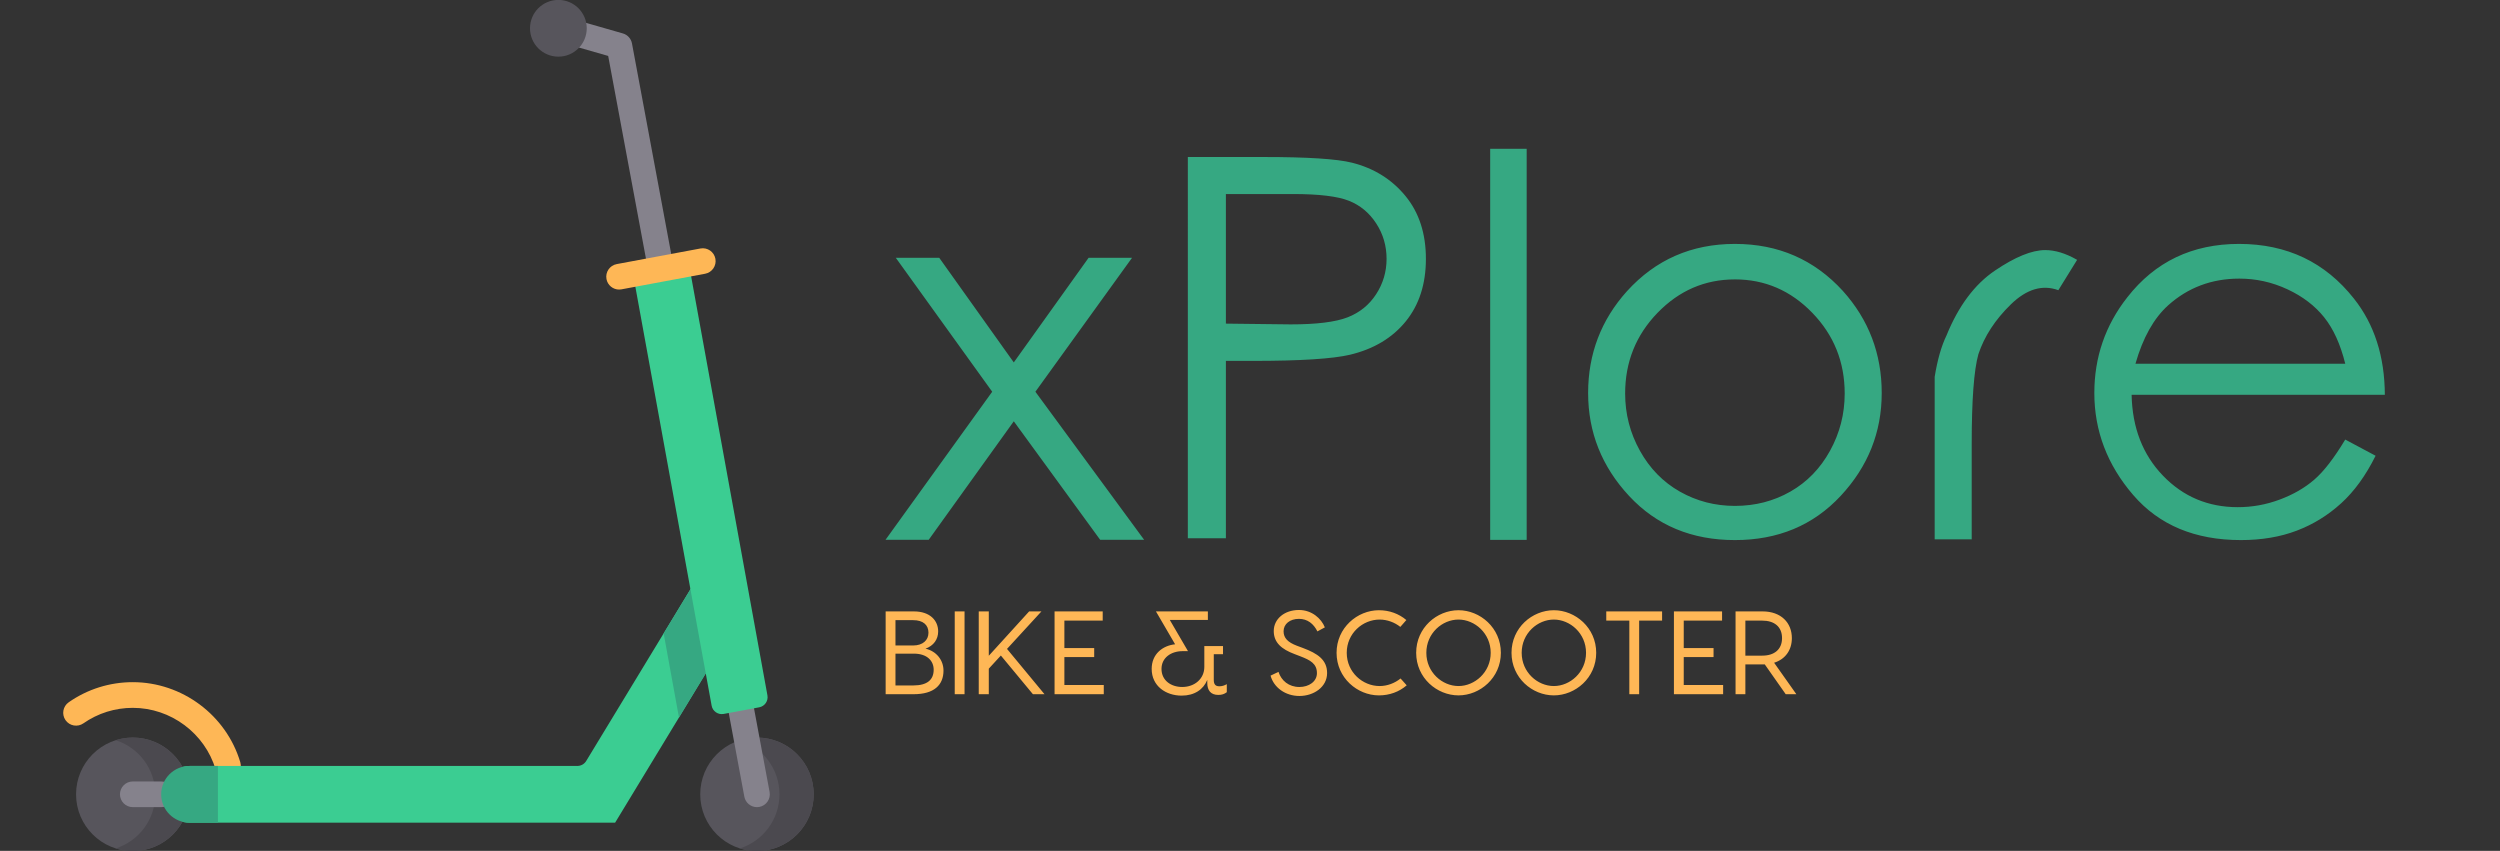 <?xml version="1.0" encoding="UTF-8" standalone="no"?>
<!-- Generator: Adobe Illustrator 19.0.0, SVG Export Plug-In . SVG Version: 6.00 Build 0)  -->

<svg
   xmlns:dc="http://purl.org/dc/elements/1.1/"
   xmlns:cc="http://creativecommons.org/ns#"
   xmlns:rdf="http://www.w3.org/1999/02/22-rdf-syntax-ns#"
   xmlns:svg="http://www.w3.org/2000/svg"
   xmlns="http://www.w3.org/2000/svg"
   xmlns:sodipodi="http://sodipodi.sourceforge.net/DTD/sodipodi-0.dtd"
   xmlns:inkscape="http://www.inkscape.org/namespaces/inkscape"
   version="1.1"
   id="Capa_1"
   x="0px"
   y="0px"
   viewBox="0 0 2045.261 696.083"
   xml:space="preserve"
   sodipodi:docname="long_logo_15.svg"
   inkscape:version="0.92.2 5c3e80d, 2017-08-06"
   width="2045.261"
   height="696.083"
   inkscape:export-filename="/Users/Personal/Uni_Work/4th_Year/MobHCI/shitMobHCIProj/assets/images/long_logo_14.png"
   inkscape:export-xdpi="96"
   inkscape:export-ydpi="96"><rect x="0" y="0" width="2045.261" height="696.083" fill="#333333" stroke="none"/><defs
     id="defs65" /><sodipodi:namedview
     pagecolor="#ffffff"
     bordercolor="#666666"
     borderopacity="1"
     objecttolerance="10"
     gridtolerance="10"
     guidetolerance="10"
     inkscape:pageopacity="0"
     inkscape:pageshadow="2"
     inkscape:window-width="1358"
     inkscape:window-height="755"
     id="namedview63"
     showgrid="false"
     inkscape:zoom="0.3535534"
     inkscape:cx="982.4312"
     inkscape:cy="375.04277"
     inkscape:window-x="0"
     inkscape:window-y="0"
     inkscape:window-maximized="0"
     inkscape:current-layer="g4057"
     fit-margin-top="0"
     fit-margin-left="0"
     fit-margin-right="0"
     fit-margin-bottom="0"
     showguides="true"
     inkscape:guide-bbox="true" /><g
     id="g3785"
     transform="matrix(1.36,0,0,1.36,904.549,203.516)"><path
       inkscape:connector-curvature="0"
       id="path2"
       d="m -520.556,308.896 c -8.443,-28.372 -35.034,-48.188 -64.664,-48.188 -13.878,0 -27.21,4.184 -38.557,12.097 -3.5,2.442 -4.358,7.258 -1.916,10.757 2.442,3.5 7.257,4.361 10.757,1.916 8.739,-6.097 19.015,-9.319 29.716,-9.319 22.844,0 43.345,15.273 49.854,37.144 0.998,3.354 4.072,5.524 7.403,5.524 0.729,0 1.472,-0.105 2.208,-0.323 4.087,-1.215 6.416,-5.517 5.199,-9.608 z"
       style="fill:#feb756" /><circle
       id="circle4"
       r="34.13"
       cy="328.173"
       cx="-585.221"
       style="fill:#57555c" /><path
       inkscape:connector-curvature="0"
       id="path6"
       d="m -248.997,203.536 -63.496,104.593 c -1.121,1.846 -3.124,2.973 -5.284,2.973 h -232.861 c -9.566,0 -17.691,7.828 -17.511,17.394 0.174,9.276 7.747,16.741 17.064,16.741 l 255.989,-0.003 0.005,0.003 0.002,-0.003 h 10e-4 v -0.001 l 55.243,-90.997 z"
       style="fill:#3bcd92" /><circle
       id="circle8"
       r="34.13"
       cy="328.173"
       cx="-209.761"
       style="fill:#57555c" /><g
       transform="translate(-657.352,-149.694)"
       id="g14"><path
         inkscape:connector-curvature="0"
         id="path10"
         d="m 447.594,443.73 c -3.591,0 -7.051,0.557 -10.302,1.586 13.816,4.369 23.832,17.287 23.832,32.548 0,15.26 -10.016,28.179 -23.832,32.548 3.251,1.028 6.711,1.585 10.302,1.585 18.851,0 34.134,-15.283 34.134,-34.134 0,-18.851 -15.282,-34.133 -34.134,-34.133 z"
         style="fill:#4b494f" /><path
         inkscape:connector-curvature="0"
         id="path12"
         d="m 72.131,443.73 c -3.591,0 -7.051,0.557 -10.302,1.586 13.816,4.369 23.832,17.287 23.832,32.548 0,15.26 -10.016,28.179 -23.832,32.548 3.251,1.028 6.711,1.585 10.302,1.585 18.851,0 34.134,-15.283 34.134,-34.134 0.001,-18.851 -15.282,-34.133 -34.134,-34.133 z"
         style="fill:#4b494f" /></g><path
       inkscape:connector-curvature="0"
       id="path16"
       d="m -568.154,320.438 h -17.067 c -4.267,0 -7.726,3.458 -7.726,7.726 0,4.268 3.459,7.726 7.726,7.726 h 17.067 c 4.268,0 7.726,-3.458 7.726,-7.726 10e-4,-4.266 -3.457,-7.726 -7.726,-7.726 z"
       style="fill:#85828c" /><path
       inkscape:connector-curvature="0"
       id="path18"
       d="m -534.021,345.237 v -34.135 h -17.065 c -9.426,0 -17.067,7.642 -17.067,17.067 0,9.425 7.642,17.067 17.067,17.067 z"
       style="fill:#36a882" /><path
       inkscape:connector-curvature="0"
       id="path20"
       d="m -202.162,326.752 -9.382,-50.333 c -0.783,-4.196 -4.822,-6.965 -9.011,-6.18 -4.195,0.782 -6.962,4.816 -6.18,9.011 l 9.382,50.333 c 0.693,3.717 3.938,6.312 7.586,6.312 0.47,0 0.947,-0.042 1.425,-0.132 4.195,-0.782 6.962,-4.816 6.18,-9.011 z"
       style="fill:#85828c" /><polygon
       transform="translate(-657.352,-149.694)"
       id="polygon22"
       points="400.673,431.658 417.506,403.93 408.355,353.23 391.461,381.057 "
       style="fill:#36a882" /><path
       inkscape:connector-curvature="0"
       id="path24"
       d="m -259.297,14.09 -25.647,-137.61 c -0.537,-2.877 -2.652,-5.204 -5.465,-6.011 l -23.115,-6.631 c -4.098,-1.175 -8.382,1.194 -9.557,5.296 -1.177,4.101 1.194,8.381 5.296,9.557 l 18.526,5.315 24.773,132.916 c 0.693,3.717 3.938,6.312 7.586,6.312 0.47,0 0.947,-0.042 1.425,-0.132 4.193,-0.783 6.96,-4.817 6.178,-9.012 z"
       style="fill:#85828c" /><path
       inkscape:connector-curvature="0"
       id="path26"
       d="m -250.745,8.991 -33.554,6.254 47.273,259.611 c 0.613,3.369 3.848,5.596 7.213,4.969 l 21.401,-3.989 c 3.346,-0.623 5.558,-3.835 4.948,-7.183 z"
       style="fill:#3bcd92" /><path
       inkscape:connector-curvature="0"
       id="path28"
       d="m -234.761,6.012 c -0.783,-4.196 -4.821,-6.968 -9.011,-6.18 l -50.333,9.382 c -4.195,0.782 -6.962,4.816 -6.18,9.011 0.693,3.717 3.938,6.312 7.586,6.312 0.47,0 0.947,-0.042 1.425,-0.132 l 50.333,-9.381 c 4.196,-0.782 6.962,-4.816 6.18,-9.012 z"
       style="fill:#feb756" /><circle
       id="circle30"
       r="17.067"
       cy="-132.627"
       cx="-329.221"
       style="fill:#57555c" /></g><g
     id="g32"
     transform="translate(52.667,182.991)" /><g
     id="g34"
     transform="translate(52.667,182.991)" /><g
     id="g36"
     transform="translate(52.667,182.991)" /><g
     id="g38"
     transform="translate(52.667,182.991)" /><g
     id="g40"
     transform="translate(52.667,182.991)" /><g
     id="g42"
     transform="translate(52.667,182.991)" /><g
     id="g44"
     transform="translate(52.667,182.991)" /><g
     id="g46"
     transform="translate(52.667,182.991)" /><g
     id="g48"
     transform="translate(52.667,182.991)" /><g
     id="g50"
     transform="translate(52.667,182.991)" /><g
     id="g52"
     transform="translate(52.667,182.991)" /><g
     id="g54"
     transform="translate(52.667,182.991)" /><g
     id="g56"
     transform="translate(52.667,182.991)" /><g
     id="g58"
     transform="translate(52.667,182.991)" /><g
     id="g60"
     transform="translate(52.667,182.991)" /><flowRoot
     xml:space="preserve"
     id="flowRoot3762"
     style="font-style:normal;font-weight:normal;font-size:40px;line-height:1.25;font-family:sans-serif;letter-spacing:0px;word-spacing:0px;fill:#000000;fill-opacity:1;stroke:none"
     transform="translate(52.667,182.991)"><flowRegion
       id="flowRegion3764"><rect
         id="rect3766"
         width="251.66"
         height="299.388"
         x="-2117.411"
         y="-525.014" /></flowRegion><flowPara
       id="flowPara3768" /></flowRoot><g
     id="g4057"
     transform="matrix(1.213,0,0,1.213,1467.808,217.6)"><g
       id="g208"
       transform="matrix(0.486,0,0,0.486,-453.648,-186.63)"><path
         style="fill:#f9f9f9"
         inkscape:connector-curvature="0"
         d="m 170.321,-416.637 c 0,53.016 -42.98,96 -96,96 -53.02,0 -96,-42.984 -96,-96 0,-53.02 42.98,-96 96,-96 53.02,0 96,42.98 96,96 z m 0,0"
         id="path3980" /><path
         style="fill:#f9f9f9"
         inkscape:connector-curvature="0"
         d="m 438.321,-416.637 c 0,53.016 -42.98,96 -96,96 -53.02,0 -96,-42.984 -96,-96 0,-53.02 42.98,-96 96,-96 53.02,0 96,42.98 96,96 z m 0,0"
         id="path3982" /><path
         style="fill:#ebebeb"
         inkscape:connector-curvature="0"
         d="m 15.735,-434.453 c -2.691,-0.008 -5.203,-1.371 -6.676,-3.629 -1.473,-2.254 -1.711,-5.102 -0.633,-7.574 2.375,-5.398 5.41,-10.484 9.031,-15.141 1.73,-2.328 4.582,-3.539 7.461,-3.16 2.875,0.375 5.32,2.281 6.391,4.977 1.074,2.691 0.602,5.758 -1.227,8.008 -2.816,3.609 -5.172,7.559 -7.02,11.75 -1.281,2.902 -4.152,4.773 -7.328,4.77 z m 0,0"
         id="path3984" /><path
         style="fill:#ebebeb"
         inkscape:connector-curvature="0"
         d="M 74.321,-344.637 C 37.293,-344.508 6.254,-372.586 2.68,-409.438 c -0.441,-4.398 2.766,-8.32 7.16,-8.762 4.398,-0.441 8.32,2.766 8.762,7.16 2.777,28.664 26.922,50.5 55.719,50.402 4.418,0 8,3.578 8,8 0,4.418 -3.582,8 -8,8 z m 0,0"
         id="path3986" /><path
         style="fill:#ee8427"
         inkscape:connector-curvature="0"
         d="m 74.321,-312.637 c -57.438,0 -104,-46.562 -104,-104 0,-57.441 46.562,-104 104,-104 57.437,0 104,46.559 104,104 -0.066,57.41 -46.59,103.934 -104,104 z m 0,-192 c -48.602,0 -88,39.398 -88,88 0,48.598 39.398,88 88,88 48.602,0 88,-39.402 88,-88 -0.059,-48.578 -39.422,-87.945 -88,-88 z m 0,0"
         id="path3988" /><path
         style="fill:#ee8427"
         inkscape:connector-curvature="0"
         d="m 342.321,-312.637 c -57.438,0 -104,-46.562 -104,-104 0,-57.441 46.562,-104 104,-104 57.438,0 104,46.559 104,104 -0.066,57.41 -46.59,103.934 -104,104 z m 0,-192 c -48.602,0 -88,39.398 -88,88 0,48.598 39.398,88 88,88 48.602,0 88,-39.402 88,-88 -0.059,-48.578 -39.422,-87.945 -88,-88 z m 0,0"
         id="path3990" /><path
         style="fill:#ebebeb"
         inkscape:connector-curvature="0"
         d="m 409.961,-415.59 c -4.105,-0.004 -7.543,-3.117 -7.953,-7.199 -3.062,-30.645 -28.895,-53.949 -59.688,-53.848 -4.418,0 -8,-3.582 -8,-8 0,-4.422 3.582,-8 8,-8 39.016,-0.125 71.742,29.414 75.609,68.238 0.223,2.113 -0.406,4.23 -1.746,5.883 -1.34,1.652 -3.285,2.703 -5.398,2.918 -0.289,-0.008 -0.562,0.008 -0.824,0.008 z m 0,0"
         id="path3992" /><path
         style="fill:#ebebeb"
         inkscape:connector-curvature="0"
         d="m 396.872,-368.047 c -3.027,0 -5.801,-1.711 -7.152,-4.422 -1.355,-2.711 -1.066,-5.953 0.754,-8.379 2.891,-3.867 5.309,-8.074 7.199,-12.52 1.055,-2.715 3.504,-4.641 6.391,-5.031 2.887,-0.391 5.754,0.82 7.492,3.16 1.734,2.34 2.062,5.438 0.855,8.086 -2.379,5.637 -5.426,10.965 -9.082,15.867 -1.516,2.043 -3.91,3.246 -6.457,3.238 z m 0,0"
         id="path3994" /><path
         style="fill:#fbedbf"
         inkscape:connector-curvature="0"
         d="m 205.946,-400.36 -119.199,-8.512 -22.93,-22.969 82.008,-112.336 160.496,-8.918 v 27.262 z m -112.082,-24.047 104.801,7.488 91.656,-114.527 v -4.738 l -136,7.547 -69.504,95.199 z m 0,0"
         id="path3996" /><path
         style="fill:#fbedbf"
         inkscape:connector-curvature="0"
         d="m 202.321,-400.637 c -3.25,0 -6.18,-1.969 -7.406,-4.977 l -72,-176 c -1.672,-4.094 0.289,-8.762 4.383,-10.434 4.09,-1.668 8.762,0.293 10.43,4.383 l 72,176 c 1.652,4.082 -0.305,8.73 -4.375,10.402 -0.961,0.398 -1.988,0.613 -3.031,0.625 z m 0,0"
         id="path3998" /><path
         style="fill:#ee8427"
         inkscape:connector-curvature="0"
         d="m 101.633,-608.637 h 67.289 c 4.031,-0.004 7.816,1.934 10.172,5.203 2.359,3.27 3,7.477 1.723,11.301 -1.523,4.578 -5.547,7.879 -10.336,8.477 l -41.84,5.227 c -9.035,1.129 -18.09,-1.977 -24.527,-8.418 l -8.137,-8.137 c -2.289,-2.285 -2.973,-5.727 -1.734,-8.715 1.238,-2.988 4.156,-4.938 7.391,-4.938 z m 0,0"
         id="path4000" /><path
         style="fill:#fbb540"
         inkscape:connector-curvature="0"
         d="m 338.321,-528.637 c -4.035,-0.012 -7.434,-3.023 -7.926,-7.031 -0.488,-4.004 2.082,-7.75 5.996,-8.73 l 18.402,-4.602 c 4.883,-1.215 8.094,-5.883 7.484,-10.879 -0.613,-4.996 -4.852,-8.754 -9.887,-8.758 h -55.125 l 7.711,11.559 c 2.453,3.676 1.461,8.645 -2.215,11.094 -3.676,2.453 -8.645,1.461 -11.098,-2.215 l -16,-24 c -1.637,-2.453 -1.789,-5.613 -0.398,-8.215 1.391,-2.602 4.105,-4.227 7.055,-4.223 h 70.031 c 13.176,-0.082 24.324,9.719 25.934,22.797 1.609,13.078 -6.832,25.289 -19.637,28.402 l -18.398,4.59 c -0.633,0.152 -1.281,0.223 -1.93,0.211 z m 0,0"
         id="path4002" /><path
         style="fill:#fbedbf"
         inkscape:connector-curvature="0"
         d="m 342.321,-416.637 c -2.309,0 -4.504,-0.996 -6.023,-2.73 -19.238,-22.02 -32.652,-48.508 -39.016,-77.047 l -6.777,-30.488 c -0.121,-0.57 -0.184,-1.152 -0.184,-1.734 v -24 c 0,-4.422 3.582,-8 8,-8 4.418,0 8,3.578 8,8 v 23.117 l 6.586,29.602 c 5.773,25.918 17.961,49.977 35.438,69.969 2.098,2.359 2.609,5.734 1.309,8.609 -1.305,2.875 -4.176,4.719 -7.332,4.703 z m 0,0"
         id="path4004" /><path
         style="fill:#c3c3c3"
         inkscape:connector-curvature="0"
         d="m 74.321,-392.637 c -13.254,0 -24,-10.746 -24,-24 0,-13.258 10.746,-24 24,-24 13.254,0 24,10.742 24,24 0,13.254 -10.746,24 -24,24 z m 0,0"
         id="path4006" /><path
         style="fill:#c3c3c3"
         inkscape:connector-curvature="0"
         d="m 342.321,-392.637 c -13.254,0 -24,-10.746 -24,-24 0,-13.258 10.746,-24 24,-24 13.254,0 24,10.742 24,24 0,13.254 -10.746,24 -24,24 z m 0,0"
         id="path4008" /><path
         style="fill:#fbb540"
         inkscape:connector-curvature="0"
         d="m 186.321,-368.637 c -17.672,0 -32,-14.328 -32,-32 0,-17.676 14.328,-32 32,-32 17.672,0 32,14.324 32,32 0,17.672 -14.328,32 -32,32 z m 0,0"
         id="path4010" /><path
         style="fill:#9c9c9c"
         inkscape:connector-curvature="0"
         d="m 226.321,-344.637 h -16 c -2.809,-0.004 -5.41,-1.477 -6.855,-3.883 l -24,-40 c -2.18,-3.777 -0.93,-8.605 2.809,-10.852 3.738,-2.246 8.59,-1.086 10.902,2.613 l 21.672,36.121 h 11.473 c 4.418,0 8,3.578 8,8 0,4.418 -3.582,8 -8,8 z m 0,0"
         id="path4012" /><path
         style="fill:#9c9c9c"
         inkscape:connector-curvature="0"
         d="m 352.352,-584.637 h -26.031 v 16 h 26.031 c 5.035,0.004 9.273,3.762 9.883,8.758 0.613,4.996 -2.598,9.664 -7.48,10.879 l -18.402,4.602 c -3.922,0.984 -6.492,4.738 -5.992,8.75 0.5,4.016 3.918,7.023 7.961,7.012 0.656,0 1.309,-0.078 1.945,-0.242 l 18.398,-4.59 c 12.805,-3.117 21.246,-15.324 19.637,-28.402 -1.609,-13.078 -12.758,-22.879 -25.934,-22.801 z m 0,0"
         id="path4014" /></g><path
       style="fill:#3bcd92;fill-opacity:1;stroke-width:0.192"
       d=""
       id="path4065"
       inkscape:connector-curvature="0"
       transform="matrix(0.824,0,0,0.824,1443.448,896.469)" /><path
       style="fill:#3bcd92;fill-opacity:1;stroke-width:0.192"
       d=""
       id="path4067"
       inkscape:connector-curvature="0"
       transform="matrix(0.824,0,0,0.824,1443.448,896.469)" /><path
       style="fill:#3bcd92;fill-opacity:1;stroke-width:0.192"
       d=""
       id="path4071"
       inkscape:connector-curvature="0"
       transform="matrix(0.824,0,0,0.824,1443.448,896.469)" /><path
       style="fill:#3bcd92;fill-opacity:1;stroke-width:0.192"
       d=""
       id="path4103"
       inkscape:connector-curvature="0"
       transform="matrix(0.824,0,0,0.824,1443.448,896.469)" /><path
       style="fill:#3bcd92;fill-opacity:1;stroke-width:0.192"
       d=""
       id="path4105"
       inkscape:connector-curvature="0"
       transform="matrix(0.824,0,0,0.824,1443.448,896.469)" /><path
       style="fill:#3bcd92;fill-opacity:1;stroke-width:0.192"
       d=""
       id="path4107"
       inkscape:connector-curvature="0"
       transform="matrix(0.824,0,0,0.824,1443.448,896.469)" /><path
       style="fill:#3bcd92;fill-opacity:1;stroke-width:0.017"
       d=""
       id="path4111"
       inkscape:connector-curvature="0"
       transform="matrix(0.824,0,0,0.824,1443.448,896.469)" /><path
       style="fill:#3bcd92;fill-opacity:1;stroke-width:0.017"
       d=""
       id="path4113"
       inkscape:connector-curvature="0"
       transform="matrix(0.824,0,0,0.824,1443.448,896.469)" /><path
       style="fill:#3bcd92;fill-opacity:1;stroke-width:0.017"
       d=""
       id="path4115"
       inkscape:connector-curvature="0"
       transform="matrix(0.824,0,0,0.824,1443.448,896.469)" /><path
       style="fill:#3bcd92;fill-opacity:1;stroke-width:0.017"
       d=""
       id="path4117"
       inkscape:connector-curvature="0"
       transform="matrix(0.824,0,0,0.824,1443.448,896.469)" /><path
       style="fill:#3bcd92;fill-opacity:1;stroke-width:0.017"
       d=""
       id="path4119"
       inkscape:connector-curvature="0"
       transform="matrix(0.824,0,0,0.824,1443.448,896.469)" /><path
       style="fill:#3bcd92;fill-opacity:1;stroke-width:0.017"
       d=""
       id="path4121"
       inkscape:connector-curvature="0"
       transform="matrix(0.824,0,0,0.824,1443.448,896.469)" /><path
       style="fill:#3bcd92;fill-opacity:1;stroke-width:0.017"
       d=""
       id="path4123"
       inkscape:connector-curvature="0"
       transform="matrix(0.824,0,0,0.824,1443.448,896.469)" /><path
       style="fill:#3bcd92;fill-opacity:1;stroke-width:0.017"
       d=""
       id="path4183"
       inkscape:connector-curvature="0"
       transform="matrix(0.824,0,0,0.824,1443.448,896.469)" /><path
       style="fill:#3bcd92;fill-opacity:1;stroke-width:0.006"
       d=""
       id="path4207"
       inkscape:connector-curvature="0"
       transform="matrix(0.824,0,0,0.824,1443.448,896.469)" /><path
       style="fill:#3bcd92;fill-opacity:1;stroke-width:0.006"
       d=""
       id="path4209"
       inkscape:connector-curvature="0"
       transform="matrix(0.824,0,0,0.824,1443.448,896.469)" /><path
       style="fill:#3bcd92;fill-opacity:1;stroke-width:0.006"
       d=""
       id="path4211"
       inkscape:connector-curvature="0"
       transform="matrix(0.824,0,0,0.824,1443.448,896.469)" /><path
       style="fill:#3bcd92;fill-opacity:1;stroke-width:0.006"
       d=""
       id="path4213"
       inkscape:connector-curvature="0"
       transform="matrix(0.824,0,0,0.824,1443.448,896.469)" /><path
       style="fill:#3bcd92;fill-opacity:1;stroke-width:0.006"
       d=""
       id="path4215"
       inkscape:connector-curvature="0"
       transform="matrix(0.824,0,0,0.824,1443.448,896.469)" /><path
       style="fill:#3bcd92;fill-opacity:1;stroke-width:0.006"
       d=""
       id="path4217"
       inkscape:connector-curvature="0"
       transform="matrix(0.824,0,0,0.824,1443.448,896.469)" /><path
       style="fill:#3bcd92;fill-opacity:1;stroke-width:0.006"
       d=""
       id="path4219"
       inkscape:connector-curvature="0"
       transform="matrix(0.824,0,0,0.824,1443.448,896.469)" /><path
       style="fill:#3bcd92;fill-opacity:1;stroke-width:0.006"
       d=""
       id="path4221"
       inkscape:connector-curvature="0"
       transform="matrix(0.824,0,0,0.824,1443.448,896.469)" /><path
       style="fill:#3bcd92;fill-opacity:1;stroke-width:0.006"
       d=""
       id="path4223"
       inkscape:connector-curvature="0"
       transform="matrix(0.824,0,0,0.824,1443.448,896.469)" /><path
       style="fill:#3bcd92;fill-opacity:1;stroke-width:0.006"
       d=""
       id="path4225"
       inkscape:connector-curvature="0"
       transform="matrix(0.824,0,0,0.824,1443.448,896.469)" /><path
       style="fill:#3bcd92;fill-opacity:1;stroke-width:0.006"
       d=""
       id="path4227"
       inkscape:connector-curvature="0"
       transform="matrix(0.824,0,0,0.824,1443.448,896.469)" /><path
       style="fill:#3bcd92;fill-opacity:1;stroke-width:0.006"
       d=""
       id="path4229"
       inkscape:connector-curvature="0"
       transform="matrix(0.824,0,0,0.824,1443.448,896.469)" /><path
       style="fill:#3bcd92;fill-opacity:1;stroke-width:0.006"
       d=""
       id="path4231"
       inkscape:connector-curvature="0"
       transform="matrix(0.824,0,0,0.824,1443.448,896.469)" /><path
       style="fill:#3bcd92;fill-opacity:1;stroke-width:0.006"
       d=""
       id="path4233"
       inkscape:connector-curvature="0"
       transform="matrix(0.824,0,0,0.824,1443.448,896.469)" /><path
       style="fill:#3bcd92;fill-opacity:1;stroke-width:0.006"
       d=""
       id="path4235"
       inkscape:connector-curvature="0"
       transform="matrix(0.824,0,0,0.824,1443.448,896.469)" /><path
       style="fill:#3bcd92;fill-opacity:1;stroke-width:0.006"
       d=""
       id="path4237"
       inkscape:connector-curvature="0"
       transform="matrix(0.824,0,0,0.824,1443.448,896.469)" /><path
       style="fill:#3bcd92;fill-opacity:1;stroke-width:0.006"
       d=""
       id="path4239"
       inkscape:connector-curvature="0"
       transform="matrix(0.824,0,0,0.824,1443.448,896.469)" /><path
       style="fill:#3bcd92;fill-opacity:1;stroke-width:0.006"
       d=""
       id="path4241"
       inkscape:connector-curvature="0"
       transform="matrix(0.824,0,0,0.824,1443.448,896.469)" /><path
       style="fill:#3bcd92;fill-opacity:1;stroke-width:0.006"
       d=""
       id="path4247"
       inkscape:connector-curvature="0"
       transform="matrix(0.824,0,0,0.824,1443.448,896.469)" /><path
       style="fill:#3bcd92;fill-opacity:1;stroke-width:0.006"
       d=""
       id="path4249"
       inkscape:connector-curvature="0"
       transform="matrix(0.824,0,0,0.824,1443.448,896.469)" /><path
       style="fill:#3bcd92;fill-opacity:1;stroke-width:0.006"
       d=""
       id="path4251"
       inkscape:connector-curvature="0"
       transform="matrix(0.824,0,0,0.824,1443.448,896.469)" /><path
       style="fill:#3bcd92;fill-opacity:1;stroke-width:0.006"
       d=""
       id="path4253"
       inkscape:connector-curvature="0"
       transform="matrix(0.824,0,0,0.824,1443.448,896.469)" /><path
       style="fill:#3bcd92;fill-opacity:1;stroke-width:0.006"
       d=""
       id="path4255"
       inkscape:connector-curvature="0"
       transform="matrix(0.824,0,0,0.824,1443.448,896.469)" /><path
       style="fill:#3bcd92;fill-opacity:1;stroke-width:0.006"
       d=""
       id="path4257"
       inkscape:connector-curvature="0"
       transform="matrix(0.824,0,0,0.824,1443.448,896.469)" /><path
       style="fill:#3bcd92;fill-opacity:1;stroke-width:0.006"
       d=""
       id="path4259"
       inkscape:connector-curvature="0"
       transform="matrix(0.824,0,0,0.824,1443.448,896.469)" /><path
       style="fill:#3bcd92;fill-opacity:1;stroke-width:0.006"
       d=""
       id="path4261"
       inkscape:connector-curvature="0"
       transform="matrix(0.824,0,0,0.824,1443.448,896.469)" /><path
       style="fill:#3bcd92;fill-opacity:1;stroke-width:0.004"
       d=""
       id="path4267"
       inkscape:connector-curvature="0"
       transform="matrix(0.824,0,0,0.824,1443.448,896.469)" /><path
       style="fill:#3bcd92;fill-opacity:1;stroke-width:0.004"
       d=""
       id="path4269"
       inkscape:connector-curvature="0"
       transform="matrix(0.824,0,0,0.824,1443.448,896.469)" /><g
       id="g158"
       class="layer"
       transform="matrix(0.788,0,0,0.788,15.508,-260.295)"
       style="fill:#36a882;fill-opacity:1"><title
         id="title155">Layer 1</title><path
         id="svg_1"
         d="m -788.595,323.308 h 37.187 l 63.811,89.556 64.032,-89.556 h 37.187 l -82.736,114.642 93.078,126.744 h -37.627 l -73.935,-101.44 -72.833,101.44 h -36.966 l 91.316,-126.744 z m 249.967,-86.253 h 64.913 q 56.111,0 75.474,4.841 28.165,7.041 45.769,28.385 17.603,21.344 17.603,53.911 0,32.346 -17.273,53.58 -17.273,21.234 -47.64,28.494 -22.224,5.281 -82.955,5.281 h -23.325 v 151.829 h -32.566 V 237.064 l 6.8e-4,-0.01 z m 32.566,31.703 V 379.659 l 55.449,0.66 q 33.226,0 48.739,-6.051 15.513,-6.051 24.425,-19.804 8.912,-13.753 8.912,-30.256 0,-16.723 -8.912,-30.366 -8.912,-13.643 -23.433,-19.364 -14.522,-5.721 -47.529,-5.721 h -57.651 z m 226.203,-38.733 h 31.245 v 334.693 h -31.245 z m 209.478,81.409 q 55.67,0 92.417,40.268 33.226,36.967 33.226,87.356 0,50.389 -35.207,88.126 -35.207,37.736 -90.438,37.737 -55.45,0 -90.547,-37.737 -35.096,-37.737 -35.096,-88.126 0,-50.169 33.226,-87.136 36.747,-40.488 92.417,-40.488 h 2.2e-4 z m 0,30.374 q -38.507,0 -66.232,28.605 -27.725,28.605 -27.726,69.093 0,26.185 12.652,48.959 12.652,22.774 34.217,34.986 21.565,12.212 47.088,12.212 25.965,0 47.419,-12.212 21.454,-12.212 33.997,-34.986 12.543,-22.774 12.542,-48.96 0,-40.488 -27.725,-69.093 Q -31.874,341.806 -70.382,341.806 Z M 100.592,454.243 v -29.047 q 3.521,-21.784 10.122,-35.426 15.403,-37.847 41.368,-55.45 25.965,-17.603 43.129,-17.603 12.762,0 27.285,8.362 l -16.063,25.964 q -20.464,-7.482 -40.598,12.102 -20.134,19.584 -27.836,42.687 -5.721,20.464 -5.721,76.794 v 81.634 H 100.591 V 454.239 Z m 351.407,24.645 25.964,13.862 q -12.542,25.305 -29.485,40.708 -16.943,15.403 -38.068,23.434 -21.125,8.03 -47.748,8.032 -58.971,0 -92.197,-38.617 -33.226,-38.617 -33.226,-87.247 0,-45.989 28.165,-81.855 35.647,-45.769 95.718,-45.769 61.391,0 98.358,46.869 26.185,33.006 26.405,82.295 H 269.145 q 0.88,42.248 26.845,69.203 25.965,26.955 64.032,26.955 18.483,0 35.867,-6.491 17.383,-6.491 29.596,-17.053 12.213,-10.562 26.516,-34.326 z m 0,-64.913 q -6.161,-24.865 -18.043,-39.718 -11.882,-14.853 -31.466,-23.986 -19.584,-9.133 -41.148,-9.132 -35.426,0 -60.951,22.884 -18.483,16.723 -27.945,49.949 h 179.555 z"
         inkscape:connector-curvature="0"
         style="fill:#36a882;fill-opacity:1;stroke-width:2.057" /></g><g
       id="g4787"
       class="layer"
       transform="matrix(1.003,0,0,1.003,-630.071,25.826)"
       style="fill:#feb756;fill-opacity:1"><title
         id="title4783">Layer 1</title><g
         transform="matrix(3.977,0,0,3.977,12.505,30.752)"
         id="SvgjsG1066"
         style="fill:#feb756;fill-opacity:1"><path
           id="svg_1-8"
           d="m 7.94,50.498 c 1.84,0.42 3.04,1.94 3.04,3.7 0,2.46 -1.6,4 -5.06,4 H 1.2 v -14 h 4.78 c 2.74,0 4.1,1.56 4.1,3.38 0,1.34 -0.76,2.42 -2.14,2.92 z m -2.08,-4.82 h -3 v 4.28 h 3 c 1.6,0 2.58,-0.88 2.58,-2.16 0,-1.32 -0.92,-2.12 -2.58,-2.12 z m 0,11.04 c 2.4,0 3.46,-0.98 3.46,-2.66 0,-1.46 -1.06,-2.72 -3.36,-2.72 h -3.1 v 5.38 z m 8.68,-12.52 v 14 h -1.66 v -14 z m 11.56,14 -5.42,-6.54 -2.04,2.22 v 4.32 h -1.7 v -14 h 1.7 v 7.5 l 6.82,-7.5 h 2.08 l -5.82,6.34 6.34,7.66 z m 5.32,-1.56 h 6.66 v 1.56 h -7.06 -1.26 v -14 h 1.66 6.48 v 1.56 h -6.48 v 4.64 h 5.04 v 1.52 h -5.04 z m 26.18,0.22 c 0.48,0 0.86,-0.12 1.28,-0.36 v 1.36 c -0.42,0.32 -0.82,0.46 -1.44,0.46 -1.26,0 -1.86,-0.76 -1.86,-2.02 v -0.52 c -0.66,1.62 -2.16,2.66 -4.34,2.66 -2.64,0 -5.06,-1.6 -5.06,-4.52 0,-2.52 1.86,-3.94 3.96,-4.16 l -3.24,-5.56 h 8.78 v 1.44 h -6.44 l 3.08,5.28 h -0.9 c -2,0 -3.58,1.14 -3.58,3 0,1.98 1.64,3.06 3.5,3.06 2.14,0 3.74,-1.42 3.74,-3.38 v -3.54 h 3.16 v 1.38 h -1.56 v 4.36 c 0,0.78 0.34,1.06 0.92,1.06 z m 13.48,-12.9 c 2.18,0 3.78,1.44 4.38,2.94 l -1.26,0.68 c -0.64,-1.28 -1.66,-2.12 -3.12,-2.12 -1.54,0 -2.6,0.88 -2.6,2.1 0,1.14 0.72,1.86 2.24,2.44 l 1.02,0.38 c 2.52,0.94 4.1,2.02 4.1,4.24 0,2.4 -2.3,3.88 -4.68,3.88 -2.38,0 -4.34,-1.44 -4.88,-3.44 l 1.34,-0.64 c 0.48,1.48 1.74,2.56 3.54,2.56 1.6,0 2.96,-0.92 2.96,-2.34 0,-1.6 -1.12,-2.2 -2.78,-2.84 l -1.04,-0.4 c -2.12,-0.8 -3.48,-1.9 -3.48,-3.88 0,-2.04 1.8,-3.56 4.26,-3.56 z m 18.22,12.74 c -1.28,1.1 -2.9,1.7 -4.7,1.7 -3.64,0 -7.16,-2.96 -7.16,-7.2 0,-4.24 3.52,-7.2 7.16,-7.2 1.78,0 3.38,0.6 4.64,1.66 l -1.02,1.16 c -0.98,-0.78 -2.24,-1.24 -3.5,-1.24 -2.86,0 -5.56,2.32 -5.56,5.62 0,3.3 2.7,5.62 5.56,5.62 1.28,0 2.56,-0.48 3.54,-1.28 z m 8.76,-12.7 c 3.64,0 7.16,2.96 7.16,7.2 0,4.24 -3.52,7.2 -7.16,7.2 -3.66,0 -7.16,-2.96 -7.16,-7.2 0,-4.24 3.5,-7.2 7.16,-7.2 z m 0,12.82 c 2.74,0 5.44,-2.32 5.44,-5.62 0,-3.3 -2.7,-5.62 -5.44,-5.62 -2.76,0 -5.44,2.32 -5.44,5.62 0,3.3 2.68,5.62 5.44,5.62 z m 16.12,-12.82 c 3.64,0 7.16,2.96 7.16,7.2 0,4.24 -3.52,7.2 -7.16,7.2 -3.66,0 -7.16,-2.96 -7.16,-7.2 0,-4.24 3.5,-7.2 7.16,-7.2 z m 0,12.82 c 2.74,0 5.44,-2.32 5.44,-5.62 0,-3.3 -2.7,-5.62 -5.44,-5.62 -2.76,0 -5.44,2.32 -5.44,5.62 0,3.3 2.68,5.62 5.44,5.62 z m 18.3,-12.62 v 1.56 h -3.88 v 12.44 h -1.66 v -12.44 h -3.9 v -1.56 z m 3.66,12.44 h 6.66 v 1.56 h -7.06 -1.26 v -14 h 1.66 6.48 v 1.56 h -6.48 v 4.64 h 5.04 v 1.52 h -5.04 z m 19.04,1.56 h -1.8 l -3.54,-5.04 h -0.38 -2.9 v 5.04 h -1.66 v -14 h 4.56 c 3.14,0 4.96,1.92 4.96,4.52 0,2 -1.08,3.56 -3,4.16 z m -8.62,-12.44 v 5.92 h 2.86 c 2.02,0 3.34,-1.04 3.34,-2.96 0,-1.94 -1.32,-2.96 -3.34,-2.96 z"
           inkscape:connector-curvature="0"
           style="fill:#feb756;fill-opacity:1" /></g></g></g></svg>